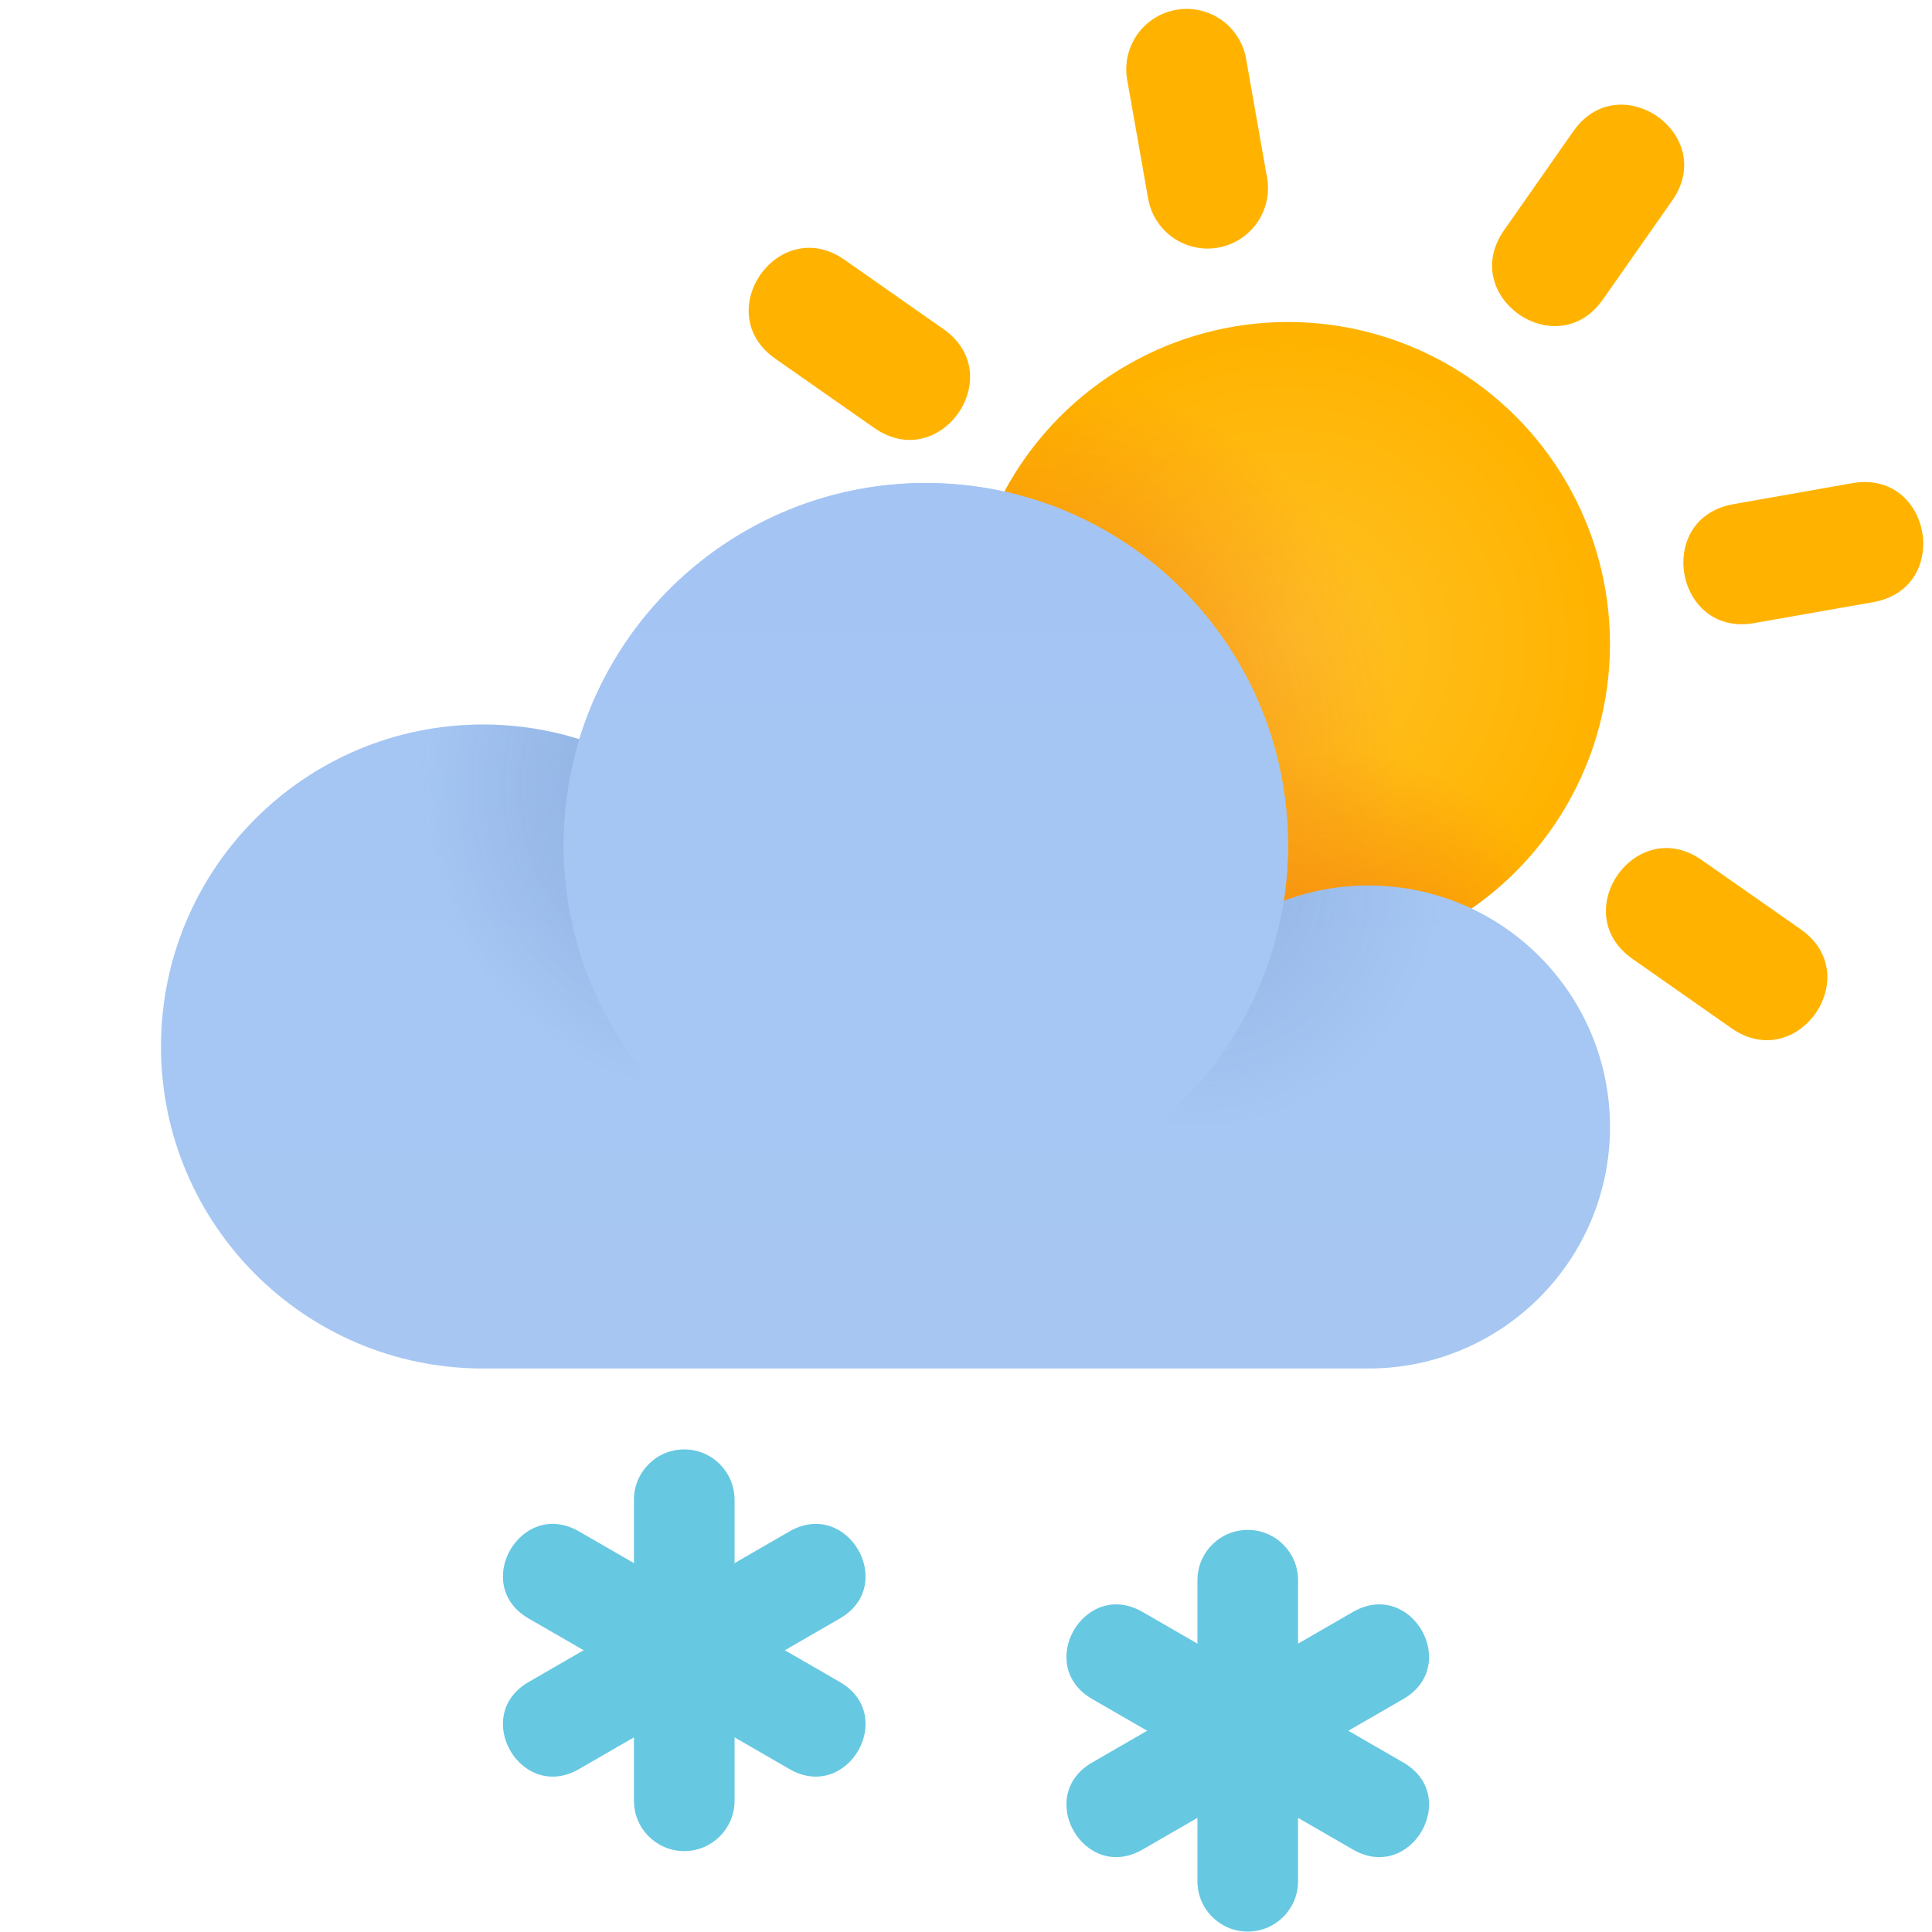 <svg xmlns="http://www.w3.org/2000/svg" xmlns:xlink="http://www.w3.org/1999/xlink" width="24" height="24" viewBox="0 0 24 24">
  <defs>
    <radialGradient id="bkn_sn_d-a" cy="50.27%" r="48.397%" fx="50%" fy="50.27%">
      <stop offset="0%" stop-color="#FFC227"/>
      <stop offset="100%" stop-color="#FFB300"/>
    </radialGradient>
    <radialGradient id="bkn_sn_d-b" cx="10.956%" cy="64.355%" r="56.514%" fx="10.956%" fy="64.355%">
      <stop offset="0%" stop-color="#E85423"/>
      <stop offset="100%" stop-color="#E85423" stop-opacity="0"/>
    </radialGradient>
    <radialGradient id="bkn_sn_d-d" cx="56.956%" cy="106.356%" r="39.878%" fx="56.956%" fy="106.356%">
      <stop offset="0%" stop-color="#E85423"/>
      <stop offset="100%" stop-color="#E85423" stop-opacity="0"/>
    </radialGradient>
    <circle id="bkn_sn_d-c" cx="16" cy="8" r="4"/>
    <radialGradient id="bkn_sn_d-e" cx="88.2%" cy="11.315%" fx="88.2%" fy="11.315%">
      <stop offset="0%" stop-color="#9699C7"/>
      <stop offset="100%" stop-color="#9499C9" stop-opacity="0"/>
    </radialGradient>
    <radialGradient id="bkn_sn_d-f" cx="8.171%" cy="-6.535%" r="63.588%" fx="8.171%" fy="-6.535%">
      <stop offset="0%" stop-color="#9699C7"/>
      <stop offset="100%" stop-color="#9499C9" stop-opacity="0"/>
    </radialGradient>
    <linearGradient id="bkn_sn_d-g" x1="50%" x2="50%" y1="0%" y2="100%">
      <stop offset="0%" stop-color="#A4C5F4"/>
      <stop offset="100%" stop-color="#A7C7F2"/>
    </linearGradient>
    <radialGradient id="bkn_sn_d-h" cx="88.2%" cy="9.456%" r="48.142%" fx="88.2%" fy="9.456%">
      <stop offset="0%" stop-color="#486DA8"/>
      <stop offset="100%" stop-color="#486DA8" stop-opacity="0"/>
    </radialGradient>
    <radialGradient id="bkn_sn_d-i" cx="14.445%" cy="0%" fx="14.445%" fy="0%">
      <stop offset="0%" stop-color="#486DA8"/>
      <stop offset="100%" stop-color="#486DA8" stop-opacity="0"/>
    </radialGradient>
    <linearGradient id="bkn_sn_d-j" x1="50%" x2="50%" y1="0%" y2="122.366%">
      <stop offset="0%" stop-color="#A4C5F4"/>
      <stop offset="100%" stop-color="#A7C7F2"/>
    </linearGradient>
  </defs>
  <g fill="none" fill-rule="evenodd">
    <circle cx="16" cy="8" r="4" fill="url(#bkn_sn_d-a)"/>
    <path stroke="#FFB300" stroke-linecap="round" stroke-linejoin="round" stroke-width="1.5" d="M14.871,0.849 L14.871,2.349" transform="rotate(-10 14.871 1.599)"/>
    <path fill="#FFB300" fill-rule="nonzero" d="M17.737 13.532L17.998 15.01C18.171 15.994 16.694 16.255 16.52 15.27L16.26 13.793C16.086 12.808 17.563 12.548 17.737 13.532zM20.773 2.491L19.912 3.72C19.339 4.539 18.11 3.679 18.684 2.86L19.544 1.631C20.118.812 21.346 1.672 20.773 2.491zM13.316 13.14L12.456 14.369C11.882 15.188 10.654 14.328 11.227 13.509L12.088 12.28C12.661 11.461 13.89 12.321 13.316 13.14zM10.491 3.227L11.72 4.088C12.539 4.661 11.679 5.89 10.86 5.316L9.631 4.456C8.812 3.882 9.672 2.654 10.491 3.227zM21.14 10.684L22.369 11.544C23.188 12.118 22.328 13.346 21.509 12.773L20.28 11.912C19.461 11.339 20.321 10.11 21.14 10.684zM23.27 7.48L21.793 7.74C20.808 7.914 20.548 6.437 21.532 6.263L23.01 6.002C23.994 5.829 24.255 7.306 23.27 7.48zM10.468 9.737L8.99 9.998C8.006 10.171 7.745 8.694 8.73 8.52L10.207 8.26C11.192 8.086 11.452 9.563 10.468 9.737z"/>
    <g opacity=".5">
      <use fill="url(#bkn_sn_d-b)" xlink:href="#bkn_sn_d-c"/>
      <use fill="url(#bkn_sn_d-d)" xlink:href="#bkn_sn_d-c"/>
    </g>
    <circle cx="6" cy="13" r="4" fill="url(#bkn_sn_d-e)" opacity=".2"/>
    <circle cx="16.5" cy="14.5" r="2.5" fill="url(#bkn_sn_d-f)" opacity=".2"/>
    <path fill="url(#bkn_sn_d-g)" d="M6,17 C3.791,17 2,15.209 2,13 C2,10.791 3.791,9 6,9 C6.417,9 6.818,9.064 7.196,9.182 C7.76,7.34 9.473,6 11.5,6 C13.985,6 16,8.015 16,10.5 C16,10.735 15.982,10.965 15.947,11.19 C16.275,11.067 16.63,11 17,11 C18.657,11 20,12.343 20,14 C20,15.657 18.657,17 17,17 L6,17 Z"/>
    <circle cx="6" cy="13" r="4" fill="url(#bkn_sn_d-h)" opacity=".344"/>
    <circle cx="17" cy="14" r="3" fill="url(#bkn_sn_d-i)" opacity=".2"/>
    <circle cx="11.5" cy="10.5" r="4.5" fill="url(#bkn_sn_d-j)"/>
    <path fill="#67C8E2" fill-rule="nonzero" d="M14.875,19.63 L14.875,23.37 C14.875,23.715 15.155,23.995 15.5,23.995 C15.845,23.995 16.125,23.715 16.125,23.37 L16.125,19.63 C16.125,19.285 15.845,19.005 15.5,19.005 C15.155,19.005 14.875,19.285 14.875,19.63 Z"/>
    <path fill="#67C8E2" fill-rule="nonzero" d="M14.193,20.024 L17.432,21.894 C18.154,22.31 17.529,23.393 16.807,22.976 L13.568,21.106 C12.846,20.69 13.471,19.607 14.193,20.024 Z"/>
    <path fill="#67C8E2" fill-rule="nonzero" d="M17.432 21.106L14.193 22.976C13.471 23.393 12.846 22.31 13.568 21.894L16.807 20.024C17.529 19.607 18.154 20.69 17.432 21.106zM7.875 18.63L7.875 22.37C7.875 22.715 8.155 22.995 8.5 22.995 8.845 22.995 9.125 22.715 9.125 22.37L9.125 18.63C9.125 18.285 8.845 18.005 8.5 18.005 8.155 18.005 7.875 18.285 7.875 18.63z"/>
    <path fill="#67C8E2" fill-rule="nonzero" d="M7.193,19.024 L10.432,20.894 C11.154,21.31 10.529,22.393 9.807,21.976 L6.568,20.106 C5.846,19.69 6.471,18.607 7.193,19.024 Z"/>
    <path fill="#67C8E2" fill-rule="nonzero" d="M10.432,20.106 L7.193,21.976 C6.471,22.393 5.846,21.31 6.568,20.894 L9.807,19.024 C10.529,18.607 11.154,19.69 10.432,20.106 Z"/>
  </g>
</svg>
